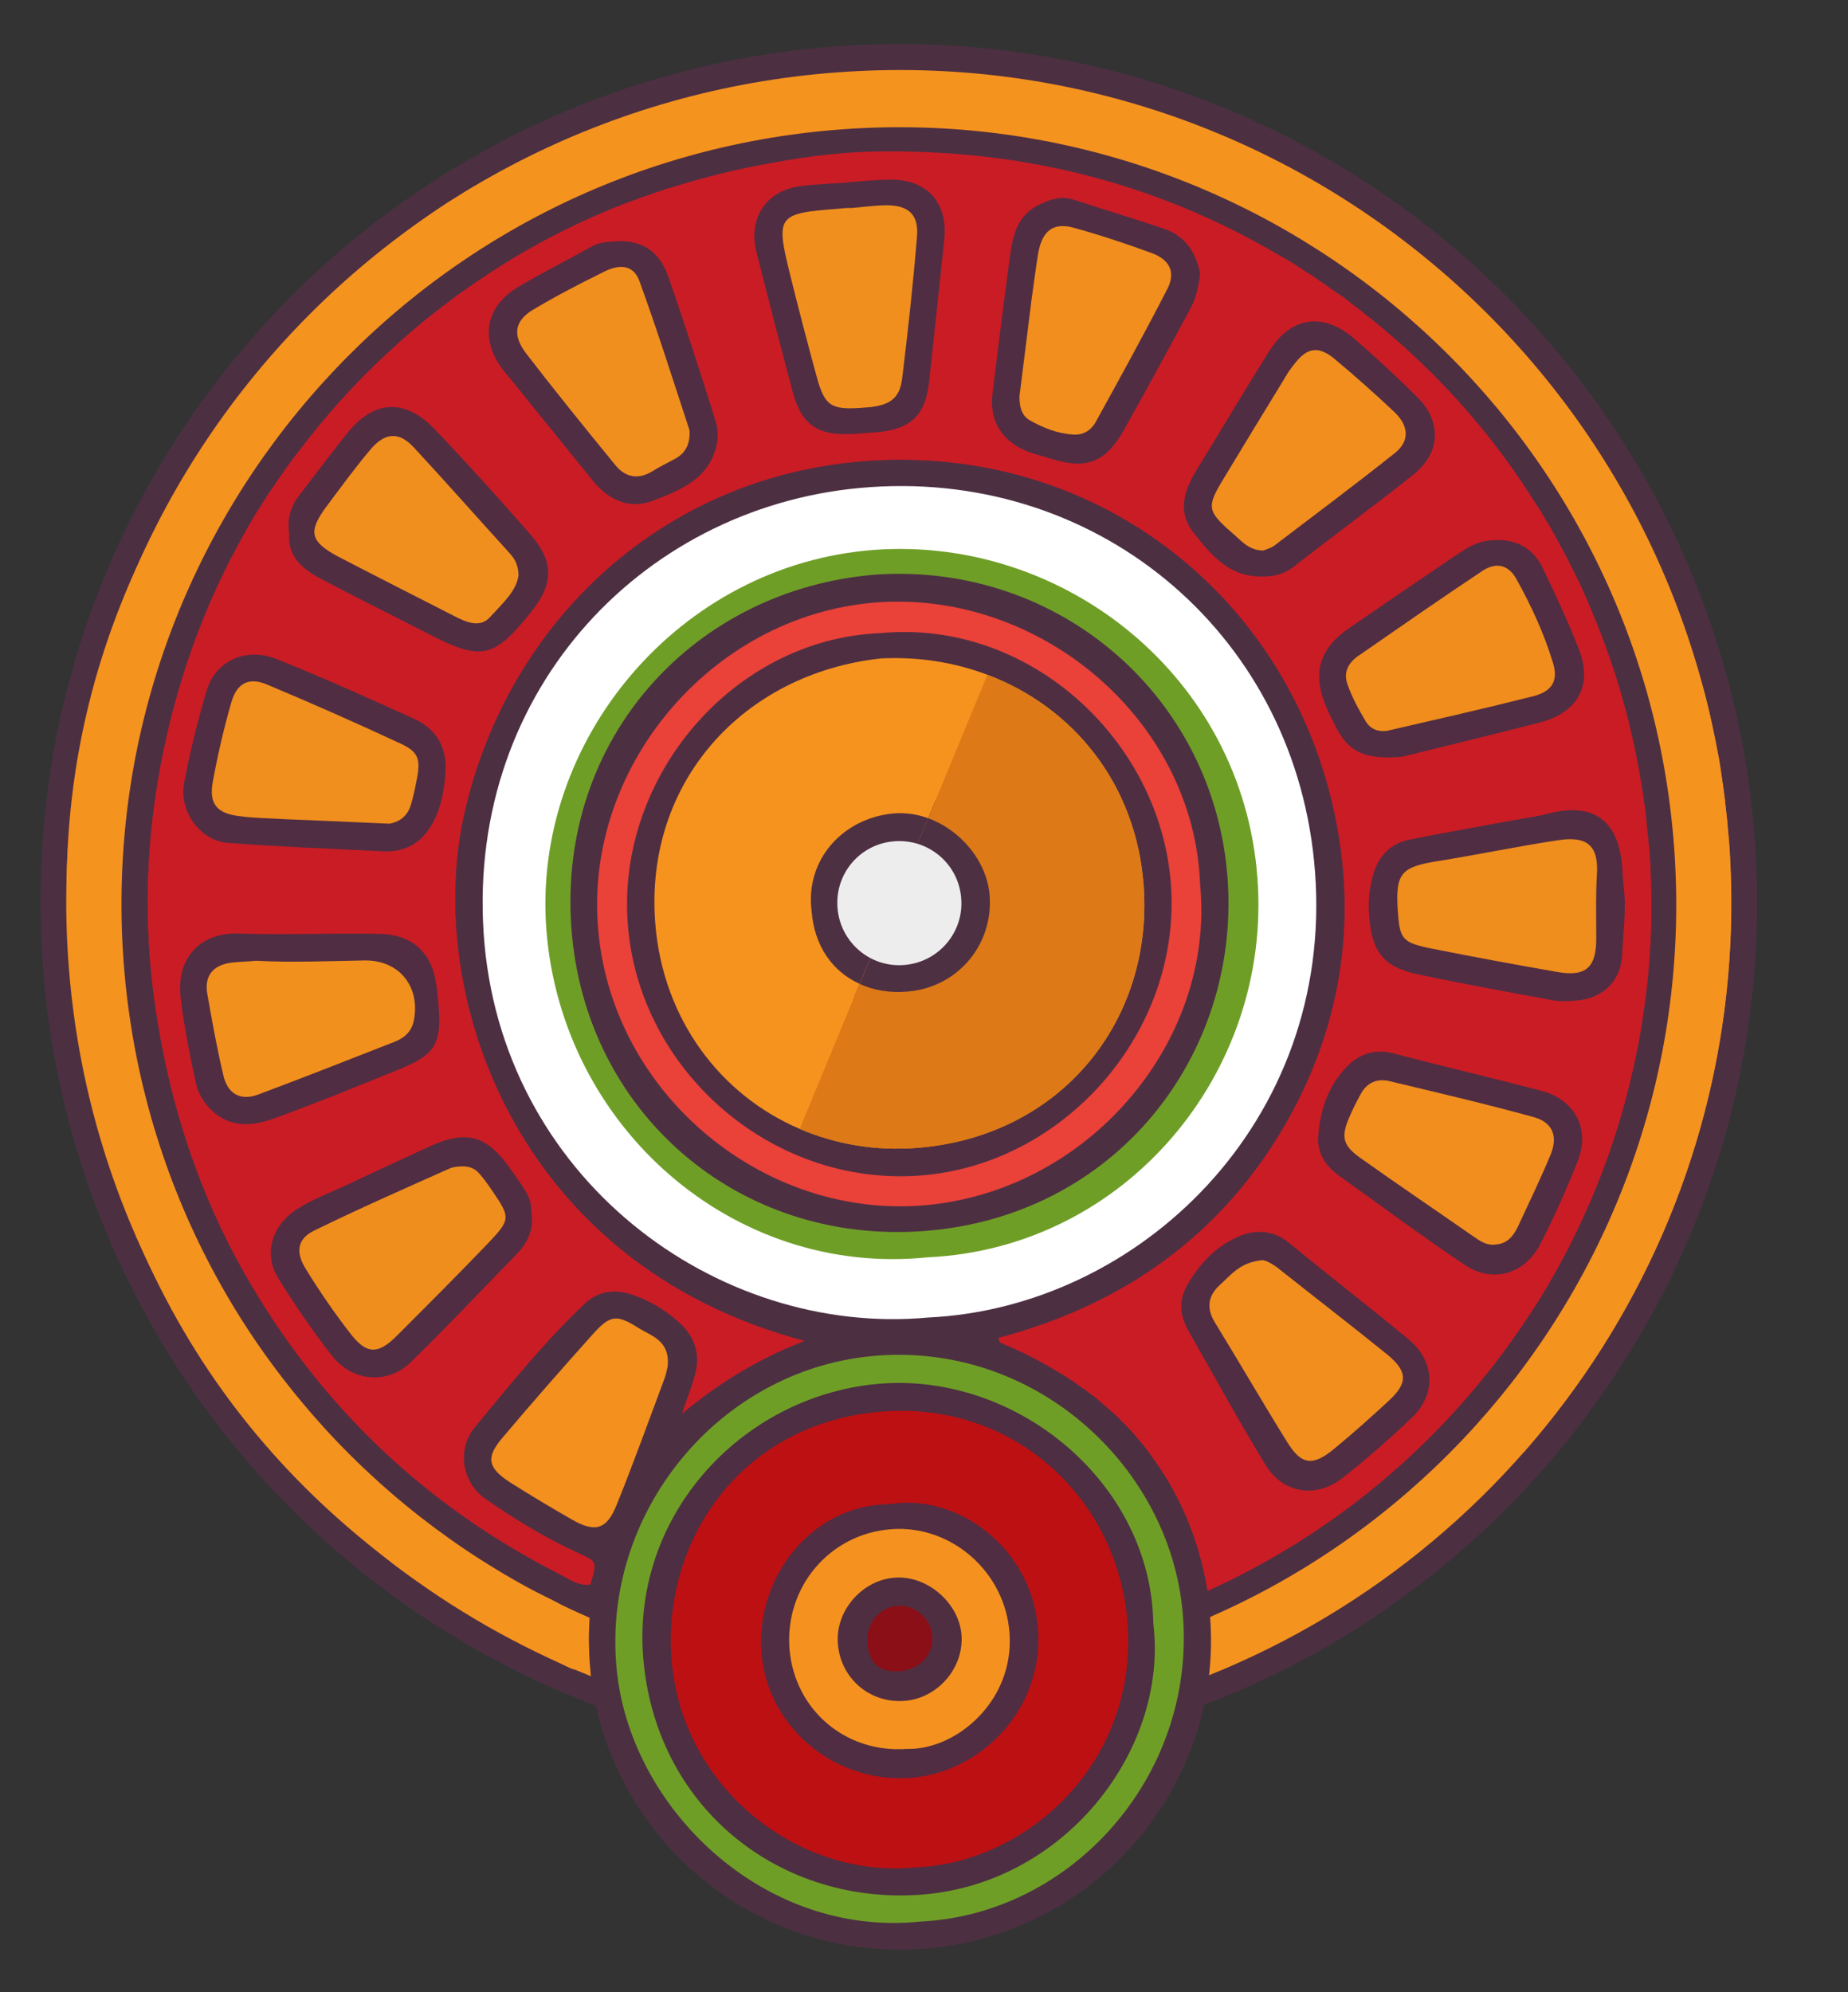 <svg version="1.2" xmlns="http://www.w3.org/2000/svg" viewBox="0 0 577 622" width="577" height="622">
	<rect x="0" y="0" width="577" height="622" fill="#333333" stroke="none"/>
	<title>sagmayam-ai</title>
	<style>
		.s0 { fill: #4d2f42 } 
		.s1 { fill: #f5931f } 
		.s2 { fill: #ca1c25 } 
		.s3 { fill: #ffffff } 
		.s4 { fill: #6f9e27 } 
		.s5 { fill: #502d42 } 
		.s6 { fill: #f18e1e } 
		.s7 { fill: #f3901e } 
		.s8 { fill: #512d42 } 
		.s9 { fill: #4d2e42 } 
		.s10 { fill: #f18e1d } 
		.s11 { fill: #f08e1d } 
		.s12 { fill: #f18f1e } 
		.s13 { fill: #f08d1d } 
		.s14 { fill: #ef8d1d } 
		.s15 { fill: #f2901e } 
		.s16 { fill: #f08e1e } 
		.s17 { fill: #bd1013 } 
		.s18 { fill: #ea4139 } 
		.s19 { fill: #4f2e42 } 
		.s20 { fill: #f5921f } 
		.s21 { fill: #f6931e } 
		.s22 { fill: #502e41 } 
		.s23 { fill: #8b0f16 } 
		.s24 { fill: #4e3043 } 
		.s25 { fill: #ededed } 
		.s26 { fill: #dd7917 } 
	</style>
	<g id="&lt;Group&gt;">
		<g id="&lt;Group&gt;">
			<path id="&lt;Path&gt;" class="s0" d="m377.5 523.1c-5.3 45.3-42.1 81.9-89.3 85.4-52 3.9-97.5-33.9-103.7-85.1 35.5 14.1 74.7 20.6 115.4 17.6 27.3-2 53.4-8.2 77.6-17.9z"/>
			<path id="&lt;Path&gt;" class="s0" d="m547.9 261.9v0.6c5.4 74.5-20.3 144.2-66 196.2-44.7 50.9-108.6 84.9-181.4 90.3-43.8 3.3-85.9-4.2-123.7-20.1q-4.4-1.8-8.6-3.8c-17.5-8.1-34-18-49.3-29.6q-1.6-1.2-3.3-2.5c-31.9-25-58.2-57.1-76.1-94.2q-0.2-0.3-0.3-0.6c-14.2-29.5-23.3-62-25.8-96.5q-1.2-15.8-0.5-31.3c1.4-33.9 9.1-66.4 22.2-96.1 21.1-48.1 55.9-89 99.9-117.5q2.1-1.4 4.2-2.7 1.7-1.1 3.5-2.1 0.9-0.6 1.8-1.1 1.5-0.9 3.2-1.8 4.5-2.6 9.1-5 0 0 0.1-0.1c31.3-16.3 66.4-26.7 103.9-29.5 130.6-9.7 246.2 75.9 278.7 198 0.3 1.1 0.6 2.2 0.9 3.3q3.2 12.6 5.2 25.6 0.3 2.2 0.6 4.5 0.4 2.7 0.6 5.5 0.3 2.2 0.5 4.4 0.2 1.3 0.3 2.6c0.1 1.2 0.2 2.4 0.3 3.5z"/>
			<path id="&lt;Path&gt;" class="s1" d="m539.8 262.5c8.6 115.8-60 219.5-162.3 260.6 0.7-6.1 0.8-12.3 0.3-18.6q-0.3-3.9-0.8-7.7c-24.3 10.8-50.8 17.8-78.9 19.9-40.2 3-78.8-4.3-113.1-19.7-1.1 7.1-1.4 14.4-0.9 21.9q0.2 2.2 0.4 4.5c-89.4-35.7-155.5-119.9-163.1-222.4-10.6-143.1 96.8-267.8 240-278.4 143.1-10.7 267.8 96.8 278.4 239.9z"/>
			<path id="&lt;Path&gt;" class="s0" d="m522.7 264.4c9.9 133.7-90.4 250.1-224 260.1-133.7 9.9-250.1-90.4-260.1-224.1-9.9-133.6 90.4-250.1 224.1-260 133.6-9.9 250.1 90.4 260 224z"/>
			<path id="&lt;Path&gt;" class="s2" d="m515 265.6q0.1 1.7 0.2 3.4c0.9 16.8 0.1 33.4-2.4 49.4q0 0.4-0.1 0.8-0.4 2.4-0.8 4.8-0.2 1.3-0.5 2.5-0.6 3.1-1.3 6.3 0 0.2-0.1 0.5c-4.2 19.2-10.8 37.6-19.5 54.8q-2.6 5.2-5.6 10.4-1.4 2.5-2.9 5-2.3 3.8-4.8 7.5c-24.3 37.2-59 67.2-100.2 85.8-2.2-13.9-7.2-26.7-14.5-37.9q0 0 0-0.1-1.2-1.7-2.4-3.4-0.6-0.9-1.2-1.7-0.6-0.8-1.3-1.7-0.9-1.2-1.9-2.3-0.9-1.1-1.8-2.2-1-1-1.9-2-1-1.1-2-2-0.8-0.9-1.7-1.7-1.2-1.1-2.4-2.1-0.9-0.8-1.8-1.6-0.2-0.2-0.5-0.4-0.7-0.6-1.5-1.3-2.6-2-5.2-3.8-1-0.7-2-1.4-1.2-0.8-2.3-1.5c-4-2.5-8.1-4.8-12.3-6.9-2.6-1.3-5.3-2.4-8-3.6-0.2-0.1-0.2-0.5-0.6-1.4 39.3-10.4 70.2-32.3 90.4-68 16.4-29.2 21.5-60.8 15.1-93.4-12.8-65.3-66.7-111-131.7-112.8-70.8-2.1-126.3 45.9-140.7 111.1-12.2 55.4 15.8 140 106.3 164-4 1.6-7.8 3.2-11.5 5.1-5.6 2.8-10.8 5.9-15.9 9.4-3.6 2.5-7.1 5.2-10.7 8.1 1.7-5 2.9-8 3.8-11.2 2-6.5 0.6-12.2-4.4-16.9-4.2-3.8-8.9-6.8-14.2-8.7-5.4-2-10.9-1.9-15.6 2.5-12.6 11.9-23.5 25.5-34.5 38.8-5.6 7-3.8 17.3 3.5 22.3 9.1 6.3 18.7 12.2 28.8 16.8 6 2.8 6.1 2.5 3.9 9.8-3.6 0.6-6.5-1.6-9.4-3.1-42.2-21.4-75.2-52.9-98.6-94.1-13.9-24.6-22.7-51.1-27.2-79.3-5.1-31.4-3.5-62.2 4-92.7q6.7-27.1 19-51.1 1.8-3.4 3.6-6.7 2.8-5.1 5.9-10 1.2-1.8 2.3-3.6c0.8-1.1 1.6-2.3 2.4-3.5q2.3-3.4 4.8-6.8 1.8-2.4 3.7-4.8 1-1.4 2.1-2.7c8.1-10.3 17.1-19.9 26.9-28.6q1.8-1.7 3.7-3.3 4.8-4.2 9.8-8 1.2-1 2.5-1.9 2.9-2.3 5.9-4.3c13.9-9.8 28.9-18.2 44.9-24.8q1.8-0.8 3.7-1.5c1.3-0.5 2.7-1 4.1-1.5q1.8-0.7 3.6-1.3 2.2-0.8 4.4-1.5 0.9-0.3 1.7-0.6 0.5-0.1 0.9-0.2c10.5-3.4 21.3-6.1 32.5-8q10.7-1.8 21.8-2.6c48.9-3.7 95.5 8 135 30.9q1.9 1.1 3.8 2.2 1.9 1.1 3.7 2.3 1.2 0.8 2.4 1.6c0.5 0.3 1 0.6 1.5 0.9 1 0.7 2 1.4 3 2.1q0.1 0 0.2 0.1 2 1.4 4.1 2.9 1.4 0.9 2.8 1.9 1.3 1 2.5 2 1.2 0.9 2.4 1.8 0.8 0.6 1.7 1.4 1.6 1.2 3.3 2.6 1.6 1.3 3.2 2.7c1.1 0.9 2.1 1.8 3.2 2.7 14.8 13.1 28 28 39.1 44.4q1.6 2.4 3.1 4.8 1.6 2.3 3.1 4.8 1.4 2.4 2.9 4.8v0.1q1.4 2.4 2.7 4.9 1.2 2.1 2.2 4.1 2.4 4.6 4.6 9.3 1.8 3.9 3.4 7.9c8.3 19.6 13.9 40.6 16.6 62.6q0.2 2.1 0.4 4.2 0.3 2.4 0.5 4.8c0.1 0.9 0.2 1.8 0.3 2.6z"/>
			<path id="&lt;Path&gt;" class="s2" d="m515 265.6q0.1 1.7 0.2 3.4c1 16.7 0.2 33.1-2.4 49.4q0 0.4-0.1 0.8-0.4 2.4-0.8 4.8-0.2 1.3-0.5 2.5-0.6 3.1-1.3 6.3 0 0.2-0.1 0.5c-3.4 14.8-8.2 29.6-14.6 44.1q-2.3 5.4-4.9 10.7-2.7 5.3-5.6 10.4-1.4 2.5-2.9 5-2.3 3.8-4.8 7.5c-10.1 15.4-22.1 29.4-35.7 42.3-3.9 3.7-8.3 3.2-13 3.3-1-3.3 1.8-4.4 3.3-6 3-3.1 6.5-5.8 9.4-9 7-7.7 6.6-17.7-1.4-24.5-8.3-6.9-17-13.4-25.5-20-3.7-2.9-7.4-5.7-11.1-8.4-6.7-5-12.8-5.2-19.8-0.8-4.9 3-8.8 7-11.9 11.6-4.5 6.5-2.8 13 0.9 19.2 6.7 11.1 13.7 22.1 20.4 33.2 1.2 2 3.2 3.9 2.6 7.5-9 0.6-18.2 1.3-27.4 2-2.3 0.2-4.2-0.5-5.5-2.5q0 0 0-0.1-1.2-1.7-2.4-3.4-0.6-0.9-1.2-1.7-0.6-0.8-1.3-1.7-0.9-1.2-1.9-2.3-0.9-1.1-1.8-2.2-1-1-1.9-2-1-1.1-2-2-0.8-0.9-1.7-1.7-1.2-1.1-2.4-2.1-0.9-0.8-1.8-1.6-0.2-0.2-0.5-0.4-0.7-0.6-1.5-1.3-2.6-2-5.2-3.8-1-0.7-2-1.4-1.2-0.8-2.3-1.5c-4-2.5-8.1-4.8-12.3-6.9-2.6-1.3-5.3-2.4-8-3.6-0.2-0.1-0.2-0.5-0.6-1.4 39.3-10.4 70.2-32.3 90.4-68 16.4-29.2 21.5-60.8 15.1-93.4-12.8-65.3-66.7-111-131.7-112.8-70.8-2.1-126.3 45.9-140.7 111.1-12.2 55.4 15.8 140 106.3 164-4 1.6-7.8 3.2-11.5 5.1-5.6 2.8-10.8 5.9-15.9 9.4-3.6 2.5-7.1 5.2-10.7 8.1 1.7-5 2.9-8 3.8-11.2 2-6.5 0.6-12.2-4.4-16.9-4.2-3.8-8.9-6.8-14.2-8.7-5.4-2-10.9-1.9-15.6 2.5-12.6 11.9-23.5 25.5-34.5 38.8-5.6 7-3.8 17.3 3.5 22.3 9.1 6.3 18.7 12.2 28.8 16.8 6 2.8 6.1 2.5 3.9 9.8-3.6 0.6-6.5-1.6-9.4-3.1-42.2-21.4-75.2-52.9-98.6-94.1-13.9-24.6-22.7-51.1-27.2-79.3-5.1-31.4-3.5-62.2 4-92.7q6.7-27.1 19-51.1 1.8-3.4 3.6-6.7 2.8-5.1 5.9-10 1.2-1.8 2.3-3.6c0.8-1.1 1.6-2.3 2.4-3.5q2.3-3.4 4.8-6.8 1.8-2.4 3.7-4.8 1-1.4 2.1-2.7 7.5-9.4 16.1-18.2 5.3-5.4 10.8-10.4 1.8-1.7 3.7-3.3 4.8-4.2 9.8-8 1.2-1 2.5-1.9 2.9-2.3 5.9-4.3c14-10 29-18.3 44.9-24.8q1.8-0.8 3.7-1.5c1.3-0.5 2.7-1 4.1-1.5q1.8-0.7 3.6-1.3 2.2-0.8 4.4-1.5 0.9-0.3 1.7-0.6 0.5-0.1 0.9-0.2 8.4-2.7 17.1-4.7 7.6-1.8 15.4-3.3c10.6-2 21.4-3.3 32.2-3.5 44.8-0.7 86.5 9.5 124.6 31.8q1.9 1.1 3.8 2.2 1.9 1.1 3.7 2.3 1.2 0.8 2.4 1.6c0.5 0.3 1 0.6 1.5 0.9 1 0.7 2 1.4 3 2.1q0.1 0 0.2 0.1 2 1.4 4.1 2.9 1.4 0.9 2.8 1.9 1.3 1 2.5 2 1.2 0.9 2.4 1.8 0.8 0.6 1.7 1.4 1.6 1.2 3.3 2.6 1.6 1.3 3.2 2.7c1.1 0.9 2.1 1.8 3.2 2.7 14.9 13.1 28 27.8 39.1 44.4q1.6 2.4 3.1 4.8 1.6 2.3 3.1 4.8 1.4 2.4 2.9 4.8v0.1q1.4 2.4 2.7 4.9 1.2 2.1 2.2 4.1 2.4 4.6 4.6 9.3 1.8 3.9 3.4 7.9c6.8 16.3 11.7 33.3 14.8 50.9q1 5.9 1.8 11.7 0.2 2.1 0.4 4.2 0.3 2.4 0.5 4.8c0.1 0.9 0.2 1.8 0.3 2.6z"/>
			<path id="&lt;Path&gt;" class="s1" d="m539.9 263c5.2 72.4-19.7 139.9-64.1 190.4-7.1 0.4-14.5 1.1-23.2 1.8 3.6-4.3 5.8-7 8.2-9.7 36.5-40 57.8-87.2 62.2-141 5.7-69.5-13.9-131.7-60.7-184.2-42.5-47.6-96-75.2-159.4-80.3-76.8-6.2-143.4 18-197.4 73.8-36.5 37.6-58.7 82.7-65.4 134.6-9.7 75.1 10.6 141.5 61.5 198 19.6 21.9 42.6 39.8 69.2 52.4 10.2 4.8 15.3 10.6 12 22.4-1.1 0.4-2 0.4-2.9 0.2-1.6-0.2-3-1.1-4.3-1.7-1.4-0.7-2.7-1.3-4-1.9-17.3-8.4-33.3-18-47.8-28.7q-1.6-1.2-3.2-2.5c-31.9-24.4-56.8-54.7-73.9-91.3q-0.1-0.3-0.3-0.6c-7.2-15.7-13-32.4-17.3-50.3q-9.2-38.1-8.2-73.7c0.9-32.7 8.2-63.8 21.6-93.2 12.3-27 29.8-52.5 52.4-76.5q20.5-21.7 44.5-37.5 2-1.3 4.1-2.5 1.6-1.1 3.3-2.1 0.9-0.6 1.8-1 1.5-1 3.1-1.8c23.5-13.5 49.3-22.9 77-28.3 74.7-14.6 143.4 0.2 205.2 44.6 30.3 21.7 54.4 49.1 72.7 82 10.7 19.3 19.4 39.3 25.1 60.2 0.3 1.1 0.6 2.1 0.9 3.2q0.8 3.1 1.5 6.3c0.9 4.1 1.8 8.4 2.6 12.6q0.5 3 0.9 5.9 0.3 2.2 0.6 4.3 0.4 2.7 0.6 5.4 0.3 2.1 0.5 4.3 0.1 1.3 0.2 2.5 0.2 2 0.4 3.9z"/>
			<path id="&lt;Path&gt;" class="s3" d="m289.8 411.4c-66.3 6.1-133.8-43.9-138.8-120.1-5-76.6 51.2-134.5 120.8-139.2 72.3-5 133.4 47.1 138.8 120.3 5.8 78-55 135.9-120.8 139z"/>
			<path id="&lt;Path&gt;" class="s4" d="m287.6 600c-49.4 5.2-91.1-35.7-95.1-79.2-4.5-48.5 31.7-92.5 79.2-97.3 51.3-5.2 94.5 34.8 97.7 81.7 3.5 49.7-34.8 92.4-81.8 94.8z"/>
			<path id="&lt;Path&gt;" class="s5" d="m370.5 401.6c4-7.1 9.5-12.9 17.2-15.9 5-1.8 10.2-1.4 14.8 2.4 12.4 10.2 25.1 20 37.4 30.2 8.1 6.8 8.6 17 1 24.3-6.9 6.6-14.1 12.9-21.6 18.8-8.3 6.6-18.7 5-24.1-3.9-8.4-13.7-16-27.7-24-41.7-2.6-4.5-3.4-9.2-0.7-14.2z"/>
			<path id="&lt;Path&gt;" class="s6" d="m394 393.5c1.1-0.1 3.5 1.2 5.7 3 11.2 8.9 22.4 17.5 33.5 26.5 6.4 5.3 6.4 8.9 0.3 14.5-5.4 5-11 10-16.7 14.7-6.8 5.7-10.4 5.4-14.9-1.9-7.7-12.4-15-25-22.6-37.4-2.7-4.4-2.1-8.3 1.5-11.6 3.4-3 6.2-7.1 13.2-7.8z"/>
			<path id="&lt;Path&gt;" class="s7" d="m208.5 426.4c-0.1 0.5-0.4 2.3-1 4-4.9 13.1-9.6 26.2-14.8 39.1-3.2 8.2-6.8 9.2-14.3 4.9-6.4-3.7-12.8-7.5-19.1-11.5-7.1-4.6-7.7-7.8-2.3-14.1 9.2-10.9 18.6-21.6 28.1-32.2 5.4-6 7.4-6.3 14.3-1.9 4 2.5 9.7 3.8 9.1 11.7z"/>
			<path id="&lt;Path&gt;" class="s5" d="m396.2 179.9c-11.8 1.2-17.7-6.2-23.5-13.5-5.2-6.6-3-13.3 1-19.8 7.6-12.3 14.9-24.8 22.7-37.1 6.7-10.7 16.8-12.1 26.5-3.7 6.8 5.9 13.4 12 19.7 18.3 7.6 7.6 7.2 17.3-1.3 24.1-12.3 9.8-25 19.1-37.4 28.8-2.6 2-5.4 2.8-7.7 2.9z"/>
			<path id="&lt;Path&gt;" class="s5" d="m374.7 85.4c-0.4 3.8-1.2 7.7-3.2 11.3-6.8 12.5-13.5 25-20.5 37.4-5.8 10.4-11.8 12.6-23 9.1-2.4-0.8-4.8-1.3-7.1-2.2-8.1-3.2-12.1-9.6-11-18.2 1.8-14.6 3.6-29.3 5.6-44 0.9-5.9 2.4-11.4 8.4-14.6 3.8-1.9 7.3-3.2 11.5-1.8 9.4 3.1 18.9 5.9 28.2 9.1 6.4 2.2 9.8 7.2 11.1 13.9z"/>
			<path id="&lt;Path&gt;" class="s5" d="m411.6 354.6c0.6-8.1 3.2-15.7 9-21.6 3.7-3.8 8.6-5.6 14.4-4.1 15.5 4.1 31.1 7.7 46.6 11.8 10.2 2.8 14.9 11.9 11.1 21.6-3.5 8.9-7.4 17.7-11.8 26.2-4.8 9.4-14.9 12.3-23.5 6.5-13.3-8.9-26.2-18.5-39.2-27.8-4.3-3.1-7-7-6.6-12.6z"/>
			<path id="&lt;Path&gt;" class="s5" d="m166 379.2c0.6 4.7-1.2 8.8-4.6 12.3-11 11.3-21.8 22.8-33.1 33.8-7.2 7.1-18.2 6.2-24.6-1.9-6.1-7.8-11.7-16-16.9-24.4-4.6-7.5-1.9-16.6 6.2-21.6 4.4-2.8 9.4-4.7 14.2-6.9 8.9-4.2 17.9-8.4 26.9-12.5 11.5-5.3 17.9-3.5 25.2 6.9 6.3 8.9 6.4 9.2 6.7 14.3z"/>
			<path id="&lt;Path&gt;" class="s8" d="m90.3 166.7c-0.8-4.9 0.6-8.8 3.4-12.4 4.9-6.3 9.7-12.8 14.7-19 8.4-10.5 18.1-11 27.5-1.1 10.2 10.7 20.1 21.7 29.8 32.8 7.3 8.4 7.2 15.3 0.2 24-11.6 14.6-15.6 15.5-32 7-11.3-5.8-22.6-11.4-33.8-17.3-5.6-3-10.4-6.9-9.8-14z"/>
			<path id="&lt;Path&gt;" class="s5" d="m437.8 236.3c-11.9 1-16.7-1.6-20.6-9.1-1.1-2.2-2.3-4.4-3.2-6.7-4.3-10.2-2.1-17.9 7-24.2q16.8-11.6 33.7-23c3.1-2 6.1-4.1 10.1-4.5 7.6-0.9 13.6 1.7 16.9 8.6 4 8.3 7.9 16.7 11.3 25.4 4.4 11.4-0.5 19.9-12.6 22.9-15.2 3.9-30.5 7.6-42.6 10.6z"/>
			<path id="&lt;Path&gt;" class="s5" d="m506.9 276.5c1 7.1-0.1 14.2-0.4 21.3-0.3 8.3-5.6 13.7-13.9 14.6-2.4 0.2-5 0.4-7.4 0-14.2-2.6-28.5-5.2-42.7-8.2-10.6-2.3-14.2-7.1-15-18.1-0.4-4.4 0-8.6 1.2-12.8 1.6-5.8 5.3-9.9 11.3-11.1 10.9-2.2 21.8-4.1 32.7-6.1 3.6-0.7 7.3-1.1 10.9-2.1 14-3.6 21.9 2.3 22.9 16.9q0.2 2.8 0.4 5.6z"/>
			<path id="&lt;Path&gt;" class="s5" d="m191.7 75.4c8.3-0.7 14.1 2.7 17 11.1 5.2 14.9 10 29.9 14.7 44.9 0.7 2.3 0.9 5 0.4 7.3-2.2 10.7-11.2 14.3-19.8 17.6-7.3 2.9-14-0.1-18.9-6.2-5.9-7.2-11.6-14.4-17.5-21.6q-4.9-6.2-9.9-12.2c-8-9.7-6.5-20.4 4.1-26.7 7.4-4.4 15.2-8.3 22.7-12.5 2.3-1.3 4.7-1.6 7.2-1.7z"/>
			<path id="&lt;Path&gt;" class="s5" d="m136.8 312.4c1.3 13.7-0.6 16.9-12.9 21.8-12.3 5-24.6 10-37.1 14.6-7.4 2.8-14.9 4-21.4-2.8-2.5-2.6-3.9-5.7-4.5-9-1.8-8.4-3.5-16.9-4.5-25.5-1.4-12.3 6-20.5 18.4-20 14.5 0.5 29-0.2 43.5 0.1 9.9 0.1 16.3 5.4 17.8 15.2 0.4 2.1 0.6 4.3 0.7 5.6z"/>
			<path id="&lt;Path&gt;" class="s5" d="m119.1 265.8c-16-0.8-32-1.4-47.9-2.6-8.6-0.6-15.4-9.8-13.7-18.7 1.8-9.7 4.2-19.3 7-28.8 2.7-9.2 12.1-13.7 21.6-10 14.6 5.8 29 12.3 43.3 18.8 6.7 3.1 10.1 8.6 9.7 16.3-0.3 5.1-1.1 9.9-3.1 14.4-3.2 7.1-8.6 11.2-16.9 10.6z"/>
			<path id="&lt;Path&gt;" class="s5" d="m264.8 56.9c4-0.3 8-0.7 12.1-0.8 12.2-0.5 19.2 6.8 17.9 18.8-1.5 14.7-3.1 29.4-4.7 44.2-1.1 10.4-5.5 14.8-15.8 15.8q-4.2 0.4-8.3 0.6c-10.6 0.6-15.7-2.9-18.4-12.8-3.9-14.6-7.7-29.3-11.4-43.9-2.7-10.7 3-19.3 13.8-20.7 4.9-0.6 9.9-0.8 14.8-1.1q0 0 0-0.1z"/>
			<path id="&lt;Path&gt;" class="s4" d="m289.7 392.6c-60.9 6.3-114.3-40.8-119.1-102.2-4.6-59.3 41.6-114.2 102.4-118.7 59.3-4.3 114.9 39.6 119.6 102.4 4.6 60.8-41.1 115.6-102.9 118.5z"/>
			<path id="&lt;Path&gt;" class="s9" d="m360.1 507c4.8 39.8-28.3 82.1-73.8 84.7-43.8 2.6-81.9-27.9-85.5-74.5-3.4-45.4 32.3-82.2 74.8-85.2 42.5-2.9 83.8 31.3 84.5 75z"/>
			<path id="&lt;Path&gt;" class="s6" d="m394.5 171.9c-4.8 0-7.1-3.3-9.9-5.6-7.8-6.8-7.9-8.1-2.4-17.1q9.1-15.1 18.3-30.1c1.1-1.9 2.2-3.7 3.6-5.4 4-5.2 7.5-5.8 12.5-1.7q9.6 8 18.7 16.6c4.6 4.3 4.9 9.1 0.3 12.8-12.3 9.8-24.9 19.2-37.5 28.8-1.1 0.9-2.7 1.3-3.6 1.7z"/>
			<path id="&lt;Path&gt;" class="s10" d="m318.3 123.8c1.2-9.6 2.5-20 3.8-30.4 0.7-4.9 1.3-9.8 2.1-14.6 1.3-6.8 4.7-9.4 11-7.7 8.3 2.3 16.5 5 24.6 8 5.5 2.1 7.3 6 4.7 11.1-7.2 14-14.8 27.8-22.4 41.6-1.4 2.5-3.8 4.1-6.9 3.9-5-0.3-9.6-2.1-13.9-4.6-2.2-1.4-3-3.8-3-7.3z"/>
			<path id="&lt;Path&gt;" class="s6" d="m467 388.6c-2.7 0.4-4.8-1-6.8-2.4-11.9-8.3-23.9-16.4-35.7-24.8-5.4-3.9-5.8-6.6-3.1-12.8 1-2.3 2.1-4.5 3.3-6.7 1.9-3.7 5.1-5.3 9.2-4.3 15 3.6 30 7.1 44.9 11.2 5.9 1.6 7.7 5.9 5.4 11.6-3.2 7.7-6.8 15.2-10.3 22.7-1.4 2.9-3.4 5.3-6.9 5.5z"/>
			<path id="&lt;Path&gt;" class="s11" d="m142 364.4c3.7-0.6 6 0.1 7.7 2.1 1.4 1.6 2.7 3.4 3.9 5.2 5.8 8.5 5.9 9-1.2 16.5-9.4 9.8-19 19.4-28.6 29-5.8 5.8-9.4 5.7-14.4-0.8-4.9-6.3-9.5-13-13.7-19.8-3.6-5.6-2.9-9.8 2.5-12.4 13.9-6.8 28-13 42.1-19.3 0.8-0.4 1.8-0.5 1.7-0.5z"/>
			<path id="&lt;Path&gt;" class="s12" d="m161.9 179.6c-0.6 5-5.2 9-9 13.2-3.2 3.4-7.5 1.4-11.2-0.5-12.1-6.2-24.2-12.3-36.3-18.6-8.7-4.7-9.3-7.8-3.2-15.9 4.4-5.9 8.8-11.9 13.6-17.6 4.5-5.2 8.8-5.4 13.3-0.6 10.1 10.9 19.9 22 29.9 33 1.4 1.6 2.8 3.3 2.9 7z"/>
			<path id="&lt;Path&gt;" class="s13" d="m433.1 228.2c-2.5 0.4-5.2-0.4-6.7-3-2.2-3.7-4.3-7.5-5.7-11.6-1.3-3.6 0.3-6.7 3.4-8.8 13-9 25.9-18 39-26.7 4.1-2.6 7.9-1.7 10.3 2.6 4.7 8.4 8.7 17.1 11.5 26.3 1.7 5.6-0.3 8.9-6.2 10.4-15 3.8-30 7.2-45.6 10.8z"/>
			<path id="&lt;Path&gt;" class="s14" d="m436.4 284c-0.7-11.3 1.1-13.3 12.4-15.1 12.5-2 24.9-4.6 37.4-6.5 9.4-1.5 13 1.6 12.4 10.8-0.4 6.5-0.2 13-0.2 19.5 0.1 9.4-3.2 12.4-12.2 10.8-13.1-2.3-26.2-4.7-39.2-7.3-9.3-1.9-10-2.9-10.6-12.2z"/>
			<path id="&lt;Path&gt;" class="s12" d="m215.3 134.4c0.2 3.9-1 6.9-4.4 8.8-2.4 1.3-4.9 2.5-7.3 4-4.5 2.7-8.4 1.8-11.5-2-9.4-11.5-18.8-23.1-27.8-34.8-4.5-5.9-3.6-10.4 2.5-13.9 7.2-4.3 14.6-8.1 22.1-11.8 5.2-2.5 9.1-1.6 10.8 3.2 5.6 15.4 10.5 31 15.6 46.5z"/>
			<path id="&lt;Path&gt;" class="s15" d="m79.9 300c11.1 0.6 22.5 0.1 34-0.1 10.8-0.1 17.4 8.2 15.3 18.8-0.7 3.4-2.9 5.4-6 6.6-14.1 5.5-28.2 11.1-42.4 16.4-5.7 2.2-9.8-0.1-11.1-6.1-2-8.4-3.5-16.9-5-25.4-0.9-5.5 1.8-8.8 7.4-9.6 2.4-0.3 4.9-0.3 7.8-0.6z"/>
			<path id="&lt;Path&gt;" class="s16" d="m121.6 257.2c-11.6-0.5-22.1-1-32.6-1.4-4.6-0.3-9.3-0.3-13.8-0.9-7.6-0.8-10.1-3.9-8.7-11.1 1.5-8.2 3.4-16.4 5.7-24.4 1.7-6.1 5.5-8.1 11.3-5.6q21 8.8 41.6 18.4c5.6 2.6 6.3 4.9 5 11.3-0.5 2.7-1.1 5.5-1.9 8.1-1.2 3.7-4.1 5.2-6.6 5.6z"/>
			<path id="&lt;Path&gt;" class="s12" d="m265.2 65c4-0.3 8-0.9 11.9-0.9 6.8 0.1 9.8 3.1 9.2 9.9-1.2 14.7-2.8 29.3-4.6 44-0.7 6.1-3.5 8.3-9.7 9.1-1.3 0.1-2.5 0.2-3.7 0.3-8.7 0.5-10.8-0.7-13.2-9.4q-4.5-16.4-8.6-33c-4.3-17.6-3.6-18.4 15-19.8q1.8-0.2 3.7-0.3 0 0 0 0.1z"/>
			<path id="&lt;Path&gt;" class="s0" d="m273.7 179.4c57.3-3.7 105.6 38.4 109.6 95.1 3.9 55.4-35.3 105.5-94.9 109.9-58.3 4.3-105.9-37.4-110-94.7-4.3-59.3 38.6-105.9 95.3-110.3z"/>
			<path id="&lt;Path&gt;" class="s17" d="m285.8 583.1c-36.3 3.7-73.6-24.8-76.2-66.1-2.4-36.6 22.2-72.6 65.3-76.2 41.7-3.5 73.9 27.1 77.1 65.3 3.7 44.2-31.4 75.7-66.2 77z"/>
			<path id="&lt;Path&gt;" class="s18" d="m374.7 276.1c4.9 49.6-35.7 97-88 100.4-50.1 3.2-96.9-36.5-100.1-88.5-3.2-50.2 37.1-97 88.7-100 50.9-2.8 97.6 37.7 99.4 88.1z"/>
			<path id="&lt;Path&gt;" class="s5" d="m277.7 469.7c20.8-3.6 44.5 13.3 46.4 39 1.8 25-17.9 45.2-40.6 46.5-23.6 1.3-44.5-16.5-45.8-40.1-1.4-23 16-45.3 40-45.4z"/>
			<path id="&lt;Path&gt;" class="s19" d="m274.8 197.7c46.6-4.5 87.6 33.5 90.8 78.6 3.3 46.2-33.6 87.7-78.8 90.8-46.2 3.2-87.5-33.1-90.8-78.8-3.4-45.9 33-88.7 78.8-90.6z"/>
			<path id="&lt;Path&gt;" class="s20" d="m283.2 546.1c-19.2 1.4-35.1-12.2-36.7-31.2-1.5-19.4 12.6-36 31.8-37.4 18.8-1.4 35.6 13.4 36.9 32.5 1.5 21.3-16.8 36.5-32 36.1z"/>
			<path id="&lt;Path&gt;" class="s21" d="m357.1 276.8c2.9 41.9-25.7 77.9-70.4 81.6-13.2 1.1-25.8-1.1-37-5.9-24.8-10.6-42.7-34.2-45.1-64.1-3.5-44.2 27.5-78.1 70.4-82.8 11.7-0.6 23 1.2 33.3 5.1 26.5 10 46.5 33.8 48.8 66.1z"/>
			<path id="&lt;Path&gt;" class="s22" d="m261.6 513.2c-0.8-10.4 7.8-20.1 18.2-20.6 9.9-0.5 19.5 7.9 20.4 17.7 0.9 10.4-7.4 20.1-17.9 20.8-10.8 0.8-19.9-7.1-20.7-17.9z"/>
			<path id="&lt;Path&gt;" class="s23" d="m281.3 521.8c-6.5 0.6-10-2.3-10.5-8.8-0.4-6 3.7-11.1 9.4-11.6 5.3-0.4 10.4 3.9 10.9 9.2 0.6 5.7-3.7 10.6-9.8 11.2z"/>
			<path id="&lt;Path&gt;" class="s24" d="m289.8 255.5l-21.4 51.7c-8.5-3.8-14.2-11.9-15-22.8-2-15.9 9.7-28.9 25.5-30.4 3.7-0.3 7.4 0.2 10.9 1.5z"/>
			<path id="&lt;Path&gt;" class="s24" d="m266.8 311.1l25.3-61.2c10.1 4.5 16.8 14.1 17.8 26.9 2.4 18.9-11.5 34.2-30.2 36-4.4 0.4-8.8-0.2-12.9-1.7z"/>
			<path id="&lt;Path&gt;" class="s25" d="m261.5 283.6c-0.9-10.7 6.9-20 17.6-20.9 10.8-0.9 20.1 7 21 17.6 1 10.7-7 20.1-17.6 21-10.7 1-20.1-7-21-17.7z"/>
			<path id="&lt;Path&gt;" class="s26" d="m357.1 276.8c2.9 41.9-25.7 77.9-70.4 81.6-13.2 1.1-25.8-1.1-37-5.9l18.7-45.3c4.4 2.1 9.6 2.9 15.2 2.4 15.4-1.4 26.5-14.5 25.4-29.9-0.8-10.7-9-20.5-19.2-24.2l18.5-44.8c26.5 10 46.5 33.8 48.8 66.1z"/>
		</g>
	</g>
</svg>
